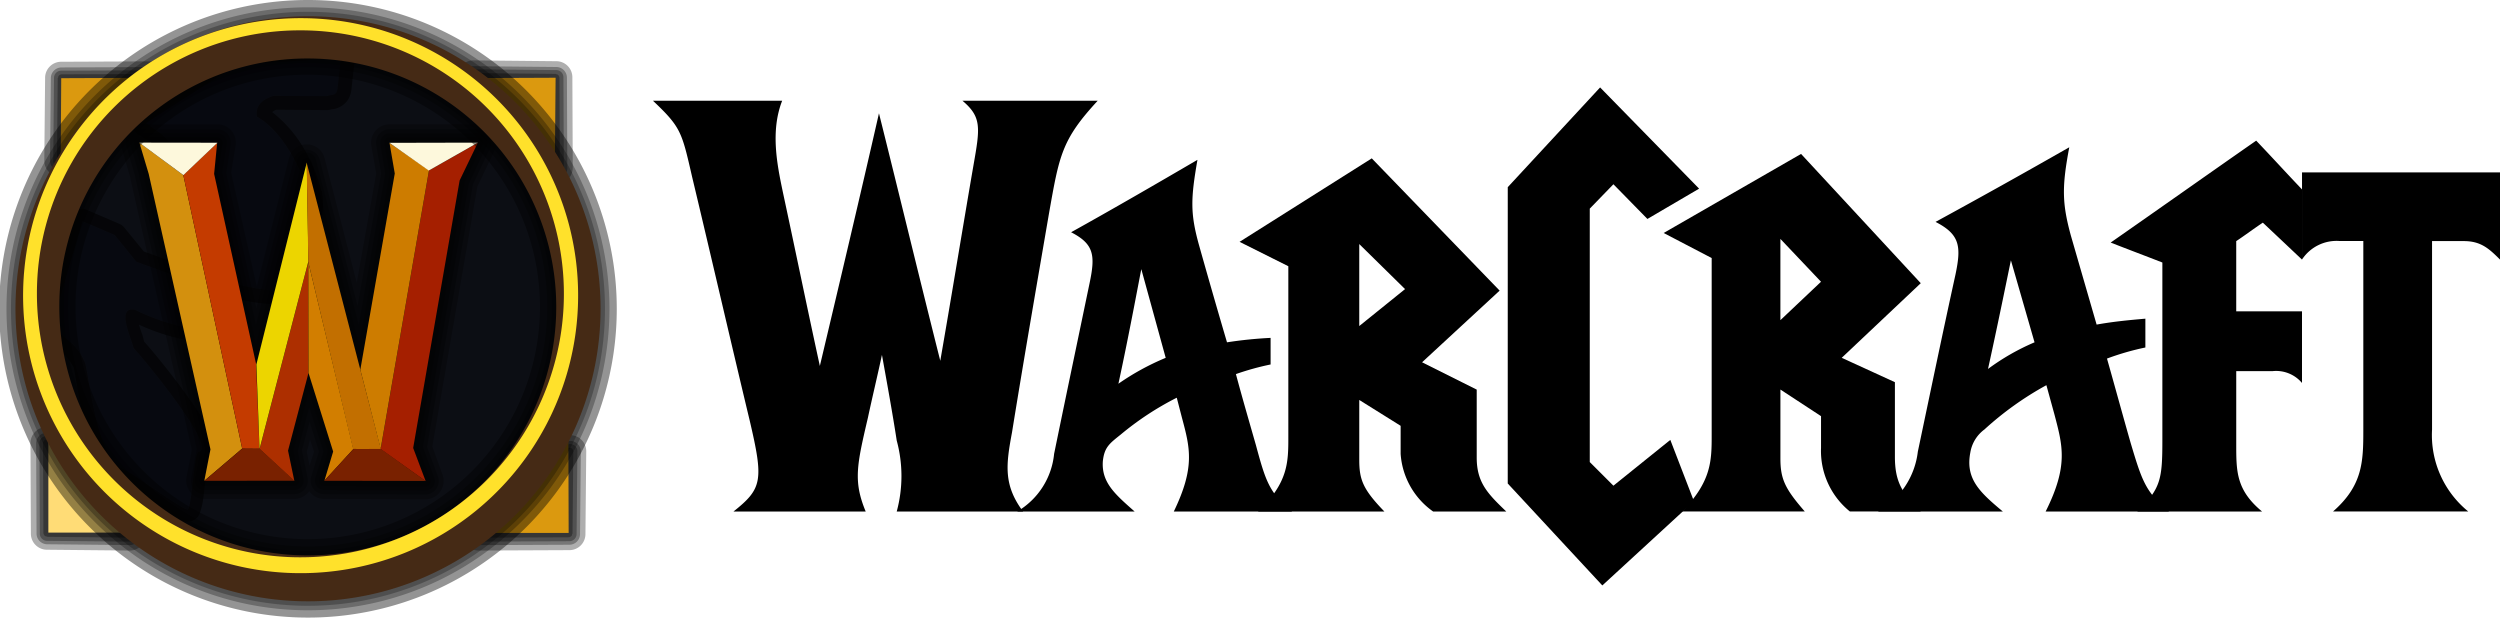 <svg xmlns="http://www.w3.org/2000/svg" xmlns:xlink="http://www.w3.org/1999/xlink" width="237.876" height="58.763" viewBox="0 0 237.876 58.763"><defs><linearGradient id="a" x1="-55.593" y1="10.124" x2="-55.056" y2="9.113" gradientUnits="objectBoundingBox"><stop offset="0" stop-color="#5b779e"/><stop offset="0.399" stop-color="#2d3b50"/><stop offset="1" stop-color="#0c0e14"/></linearGradient><linearGradient id="b" x1="-131.301" y1="22.917" x2="-130.923" y2="22.208" gradientUnits="objectBoundingBox"><stop offset="0" stop-opacity="0"/><stop offset="1" stop-opacity="0.62"/></linearGradient><radialGradient id="c" cx="0.331" cy="0.176" r="1.602" gradientTransform="matrix(1.169, -0.199, -0.124, -0.51, 32.667, 12.738)" gradientUnits="objectBoundingBox"><stop offset="0" stop-color="#e6f1fd"/><stop offset="0" stop-color="#bdd9f9"/><stop offset="0.065" stop-color="#bdd9f9"/><stop offset="1" stop-color="#1c3556" stop-opacity="0.102"/></radialGradient><linearGradient id="d" x1="-148.372" y1="18.61" x2="-147.634" y2="17.602" xlink:href="#b"/><radialGradient id="e" cx="0.56" cy="-0.159" r="1.291" gradientTransform="matrix(1.631, -0.199, -0.172, -0.51, 125.057, -0.989)" xlink:href="#c"/><linearGradient id="f" x1="-375.919" y1="63.832" x2="-374.859" y2="62.957" gradientUnits="objectBoundingBox"><stop offset="0" stop-color="#fdec97"/><stop offset="0.353" stop-color="#fdec97"/><stop offset="0.513" stop-color="#fdec97"/><stop offset="0.628" stop-color="#db990f"/><stop offset="1" stop-color="#db990f"/></linearGradient><linearGradient id="g" x1="-327.325" y1="47.979" x2="-326.351" y2="48.931" gradientUnits="objectBoundingBox"><stop offset="0" stop-color="#ffdc76"/><stop offset="0.327" stop-color="#e4903b"/><stop offset="0.451" stop-color="#ca4400"/><stop offset="0.58" stop-color="#fdec97"/><stop offset="0.704" stop-color="#db990f"/><stop offset="1" stop-color="#db990f"/></linearGradient><linearGradient id="h" x1="-347.286" y1="48.91" x2="-347.974" y2="49.606" xlink:href="#g"/><linearGradient id="i" x1="-319.446" y1="62.945" x2="-318.585" y2="63.875" gradientUnits="objectBoundingBox"><stop offset="0" stop-color="#ca4400"/><stop offset="0.353" stop-color="#ca4400"/><stop offset="0.513" stop-color="#fdec97"/><stop offset="0.628" stop-color="#db990f"/><stop offset="1" stop-color="#db990f"/></linearGradient><linearGradient id="j" x1="-282.001" y1="15.196" x2="-281.314" y2="14.263" gradientUnits="objectBoundingBox"><stop offset="0" stop-color="#da940f"/><stop offset="0.235" stop-color="#efd11a"/><stop offset="0.75" stop-color="#efd11a"/><stop offset="0.908" stop-color="#efd11a"/><stop offset="1" stop-color="#d3900e"/></linearGradient><linearGradient id="k" x1="-380.588" y1="16.806" x2="-379.766" y2="15.834" gradientUnits="objectBoundingBox"><stop offset="0" stop-color="#c63000"/><stop offset="0.491" stop-color="#db9000"/><stop offset="0.8" stop-color="#db9000"/><stop offset="1" stop-color="#c43b00"/></linearGradient><linearGradient id="l" x1="-592.627" y1="22.311" x2="-593.568" y2="21.438" gradientUnits="objectBoundingBox"><stop offset="0" stop-color="#ad2f00"/><stop offset="1" stop-color="#cb7500"/></linearGradient><linearGradient id="m" x1="-556.13" y1="17.701" x2="-557.39" y2="16.999" gradientUnits="objectBoundingBox"><stop offset="0" stop-color="#ecd500"/><stop offset="0.869" stop-color="#ecd500"/><stop offset="1" stop-color="#ffef57"/></linearGradient><linearGradient id="n" x1="-370.581" y1="158.193" x2="-370.375" y2="157.128" gradientUnits="objectBoundingBox"><stop offset="0" stop-color="#ffd511"/><stop offset="1" stop-color="#fdf8dc"/></linearGradient><linearGradient id="o" x1="-390.449" y1="17.723" x2="-389.429" y2="16.81" gradientUnits="objectBoundingBox"><stop offset="0" stop-color="#bd3300"/><stop offset="0.188" stop-color="#bd3300"/><stop offset="0.411" stop-color="#cb8500"/><stop offset="1" stop-color="#c26f00"/></linearGradient><linearGradient id="p" x1="-644.499" y1="22.303" x2="-643.378" y2="21.508" gradientUnits="objectBoundingBox"><stop offset="0" stop-color="#ffd303"/><stop offset="0.902" stop-color="#ffd303"/><stop offset="1" stop-color="#d27e00"/></linearGradient><linearGradient id="q" x1="-297.694" y1="15.216" x2="-298.278" y2="14.204" gradientUnits="objectBoundingBox"><stop offset="0" stop-color="#a51f00"/><stop offset="0.288" stop-color="#c67200"/><stop offset="0.644" stop-color="#c67200"/><stop offset="1" stop-color="#c25500"/></linearGradient><linearGradient id="r" x1="-421.297" y1="16.804" x2="-422.127" y2="15.815" gradientUnits="objectBoundingBox"><stop offset="0" stop-color="#cd7c00"/><stop offset="0.314" stop-color="#eed700"/><stop offset="1" stop-color="#eed700"/></linearGradient><linearGradient id="s" x1="-327.12" y1="184.37" x2="-326.951" y2="183.308" xlink:href="#n"/><linearGradient id="t" x1="-49.668" y1="8.486" x2="-48.517" y2="8.965" gradientUnits="objectBoundingBox"><stop offset="0" stop-color="#51290e"/><stop offset="0.346" stop-color="#d08e29"/><stop offset="0.417" stop-color="#e1d02d"/><stop offset="0.498" stop-color="#f6e57f"/><stop offset="0.537" stop-color="#f6e57f"/><stop offset="0.605" stop-color="#e1d02d"/><stop offset="0.687" stop-color="#d08e29"/><stop offset="1" stop-color="#452a15"/></linearGradient><linearGradient id="u" x1="-51.484" y1="8.755" x2="-52.112" y2="9.643" gradientUnits="objectBoundingBox"><stop offset="0" stop-color="#ffe12b"/><stop offset="0.136" stop-color="#fff7c7" stop-opacity="0"/><stop offset="0.819" stop-color="#fff7c7" stop-opacity="0"/><stop offset="1" stop-color="#ffe12b"/></linearGradient></defs><g transform="translate(-6351.376 1029.632)"><g transform="translate(6405 -1094)"><path d="M89.84,82.178l8.787-9.491,9.42,9.631-4.92,2.883L99.893,81.9l-2.25,2.32v24.113l2.25,2.249,5.414-4.358,2.248,5.835-8.717,8.014-9-9.7Z" fill-rule="evenodd"/><path d="M104.674,86.536l13.074-7.522,11.389,12.3-7.521,7.1,5.061,2.319v7.1c0,2.391.705,3.515,2.461,5.2H122.39a7.4,7.4,0,0,1-2.742-6.046v-3.022l-3.865-2.531v6.538c0,1.969.42,2.882,2.318,5.062h-11.67c2.812-2.882,2.812-4.851,2.812-7.312v-16.8Zm11.107.563v7.732l3.865-3.655Zm-51.459.28L76.9,79.436,89.067,92.02l-7.381,6.819,5.2,2.6v6.468c0,2.39,1.055,3.444,2.812,5.132H82.74a7.309,7.309,0,0,1-3.093-5.483v-2.672l-3.937-2.46v5.694c0,1.9.352,2.812,2.39,4.921H66.079c2.882-2.742,2.882-4.71,2.882-7.1V89.7Zm11.388.211v7.8l4.358-3.515Z" fill-rule="evenodd"/><path d="M48.293,86.466c3.8-2.109,8.295-4.71,12.021-6.89-.633,3.656-.7,5.062.141,8.085q1.306,4.648,2.671,9.279a39.345,39.345,0,0,1,4.148-.422v2.53a25.332,25.332,0,0,0-3.3.915c.562,2.108,1.195,4.288,1.9,6.748.913,3.375,1.265,4.569,3.444,6.327H58.064c2.039-4.218,1.546-6.046.773-8.928l-.492-1.9A28.146,28.146,0,0,0,53,105.727c-1.055.844-1.547,1.195-1.688,2.531-.141,2.038,1.195,3.163,3.023,4.78H43.159a7.159,7.159,0,0,0,3.515-5.483c1.125-5.483,2.25-10.826,3.375-16.239C50.613,88.645,50.472,87.59,48.293,86.466Zm9,11.951-2.32-8.437c-.07.281-1.125,6.046-2.179,10.9A23.738,23.738,0,0,1,57.292,98.417Zm73.251-12.936q6.4-3.488,12.725-7.1c-.7,3.726-.7,5.273.141,8.366.914,3.163,1.688,5.835,2.461,8.506,1.547-.281,3.021-.422,4.639-.563v2.742a24.864,24.864,0,0,0-3.654,1.055c.7,2.46,1.406,5.061,2.248,8.014,1.055,3.516,1.406,4.71,3.656,6.538h-11.74c2.18-4.358,1.617-6.257.844-9.209l-.773-2.812a30.265,30.265,0,0,0-5.9,4.218,3.407,3.407,0,0,0-1.336,2.18c-.492,2.531.914,3.8,3.092,5.624H125.063a7.545,7.545,0,0,0,3.795-5.694c1.2-5.694,2.32-11.107,3.586-16.872.56-2.672.419-3.8-1.9-4.993Zm9.42,11.459-2.248-7.8c-.07.281-1.125,5.553-2.18,10.334A21.676,21.676,0,0,1,139.963,96.94Zm25.449-16.169h18.84v8.295c-1.055-1.054-1.828-1.758-3.445-1.758h-3.021v17.926a9.364,9.364,0,0,0,3.443,7.8H168.366c2.811-2.461,2.881-4.71,2.881-7.733v-18H169a3.936,3.936,0,0,0-3.586,1.758V80.771Z" fill-rule="evenodd"/><path d="M147.205,87.45c4.639-3.234,9.209-6.467,13.848-9.7,1.477,1.546,2.883,3.093,4.359,4.64v6.678c-1.266-1.195-2.531-2.39-3.727-3.515-.844.562-1.686,1.195-2.531,1.757v6.679h6.258v6.818a3.219,3.219,0,0,0-2.812-1.124h-3.445v6.959c0,2.6,0,4.358,2.461,6.4H149.737c2.248-2.18,2.389-3.093,2.389-6.819V89.347c-1.618-.632-3.306-1.264-4.921-1.9ZM8.5,73.952h12.3c-1.125,2.883-.492,6.046.07,8.717,1.195,5.554,2.32,11.038,3.515,16.52,1.9-8.014,3.8-16.028,5.625-24.042,1.968,7.874,3.866,15.747,5.834,23.551.984-5.625,2.18-12.936,3.163-18.63.633-3.585.773-4.569-1.054-6.116H50.823c-3.444,3.727-3.655,5.2-4.64,10.756-1.195,6.959-2.39,13.849-3.515,20.808-.562,3.023-.843,4.991,1.055,7.522H31.7a12.893,12.893,0,0,0,0-6.749c-.422-2.742-.914-5.413-1.406-8.154-.421,1.968-.914,4.007-1.335,5.976-1.054,4.5-1.406,6.046-.211,8.928H16.167c2.742-2.18,2.882-2.952,1.546-8.646-1.687-7.03-3.8-16.169-5.483-23.2-.984-4.289-1.055-4.711-3.726-7.242Z" fill-rule="evenodd"/></g><g transform="translate(6351.095 -1029.663)"><g transform="translate(3.986 3.895)"><path d="M24.191-24.921C24.2-10.884,13.132.5-.521.5S-25.246-10.87-25.25-24.906v-.016c0-14.038,11.06-25.42,24.713-25.424s24.724,11.37,24.729,25.408Z" transform="translate(26.764 50.346)" fill="url(#a)"/><path d="M.483-50.061l-9.9.619a1.306,1.306,0,0,0-.619.193l-8.66,5.567a1.309,1.309,0,0,0-.621,1.091,1.309,1.309,0,0,0,.583,1.112,7.091,7.091,0,0,1,2.591,2.474c.684,1.814,1.461,4.471,2.127,6.766q.438,1.535.928,3.054c.14.423.255.8.386,1.121a2.636,2.636,0,0,0,.542.928A1.577,1.577,0,0,0-12-27.02a5.431,5.431,0,0,0,1.932.966,18.336,18.336,0,0,0,2.4.542,15.866,15.866,0,0,0,2.281.193,2.877,2.877,0,0,0,2.01-.348c.04-.024.079-.049.116-.077a1.328,1.328,0,0,0,.464-.619,3.5,3.5,0,0,0,.193-.426c.108-.3.205-.641.309-1.044a40.73,40.73,0,0,0,1.044-5.915,5.935,5.935,0,0,0,0-2.242c-.01-.041.012-.074,0-.116H-1.3a14.447,14.447,0,0,0-1.585-3.9,12.131,12.131,0,0,0-3.093-3.6,1.114,1.114,0,0,1,.386-.233l4.833.037a1.319,1.319,0,0,0,.426-.077,1.9,1.9,0,0,0,.812-.233,1.953,1.953,0,0,0,.812-.773,2.387,2.387,0,0,0,.271-.889l.309-2.822a1.311,1.311,0,0,0-.35-1.062,1.311,1.311,0,0,0-1.042-.406Z" transform="translate(28.172 50.413)" fill="url(#b)"/><path d="M.307-49,0-46.182c-.087.8-.424.606-1.018.8L-6.113-45.4c-1.5.482-1.666,1.282-1.565,1.965,2.853,1.586,4.634,6.088,4.893,7.425.366,1.289-1.045,8.57-1.546,8.969-.845.526-5.852-.21-7.113-1.237-.678-.761-2.273-7.629-3.711-11.443-.529-1.365-1.95-2.323-3.093-3.093l8.66-5.567Z" transform="translate(28.424 50.665)" fill="url(#c)"/><path d="M-22.447-37.406a1.151,1.151,0,0,0-1,.851l-2.977,10.168a1.148,1.148,0,0,0,.464,1.275A7.183,7.183,0,0,1-23.3-22.56a1.1,1.1,0,0,0,.116.193.778.778,0,0,1,.038.116c.053.23.115.63.193,1.082.157.906.374,2.134.657,3.4a18.442,18.442,0,0,0,1.16,3.711,4.4,4.4,0,0,0,2.474,2.591c-.3-.1-.051.012.116.116s.386.246.657.426c.542.359,1.235.809,1.932,1.275s1.4.961,1.972,1.314c.286.177.546.307.773.426a3,3,0,0,0,.348.155.884.884,0,0,0,.735.077,1.135,1.135,0,0,0,.889-.619,1.725,1.725,0,0,0,.155-.426,5.884,5.884,0,0,0,.193-.773c.09-.563.156-1.257.233-1.932s.155-1.36.233-1.817a3.354,3.354,0,0,1,.077-.348c.085-.073.207-.063.271-.155a1.572,1.572,0,0,0,.271-1,3.585,3.585,0,0,0-.426-1.47,22.984,22.984,0,0,0-2.01-3.209c-1.587-2.235-3.4-4.436-4.214-5.334-.068-.223-.106-.452-.193-.7-.108-.3-.229-.636-.309-.928A19.8,19.8,0,0,0-11.5-24.763a1.133,1.133,0,0,0,.348-.038,7.209,7.209,0,0,0,1.779-.542,3.892,3.892,0,0,0,1-.58,2.06,2.06,0,0,0,.735-1.314,1.151,1.151,0,0,0-.193-.773c-2.2-3.286-5.358-4.126-8.66-5.334l-1.9-2.321a1.148,1.148,0,0,0-.426-.309l-3.054-1.314a1.128,1.128,0,0,0-.579-.116Z" transform="translate(26.474 53.414)" fill="url(#d)"/><path d="M-17.42-32.6c3.489,1.3,6.35,1.965,8.386,5.008-.087.8-1.838,1.34-2.55,1.456a20.329,20.329,0,0,1-5.967-1.878c-1.888-.407-.245,2.923-.144,3.606,1.348,1.467,8.036,9.667,6.2,9.89-.45.056-.645,5.437-1.064,5.511s-5.52-3.635-5.978-3.784c-2.941-.969-3.423-10.143-3.9-10.418-.528-1.365-1.95-2.323-3.093-3.093l2.974-10.159,3.071,1.313L-17.42-32.6Z" transform="translate(26.698 53.639)" fill="url(#e)"/></g><path d="M46.437,14.882,46.4,6.3a1.528,1.528,0,0,0-1.546-1.546L37,4.676a1.534,1.534,0,0,0-1.121,2.591l7.887,8.66a1.532,1.532,0,0,0,2.667-1.044Z" transform="translate(8.342 1.101)" fill="rgba(0,0,0,0.32)"/><path d="M45.817,14.779,45.779,6.2a1.018,1.018,0,0,0-1-1l-7.848-.077a1.024,1.024,0,0,0-.773,1.7l7.887,8.66a1.023,1.023,0,0,0,1.778-.7Z" transform="translate(8.445 1.206)" fill="rgba(0,0,0,0.32)"/><path d="M45.424,14.719l-.038-8.583a.683.683,0,0,0-.7-.7l-7.848-.077a.687.687,0,0,0-.5,1.159l7.887,8.66a.685.685,0,0,0,1.2-.463Z" transform="translate(8.505 1.264)" fill="rgba(0,0,0,0.32)"/><path d="M44.98,14.657l-.038-8.583a.322.322,0,0,0-.038-.116.334.334,0,0,0-.077-.116.374.374,0,0,0-.038-.038.315.315,0,0,0-.155-.038.374.374,0,0,0-.038-.038L36.747,5.65a.318.318,0,0,0-.077.038.33.33,0,0,0-.116.038.25.25,0,0,0-.115.193.322.322,0,0,0,0,.193.346.346,0,0,0,.077.116l7.887,8.66a.334.334,0,0,0,.271.077.329.329,0,0,0,.155-.038.373.373,0,0,0,.038-.038.318.318,0,0,0,.077-.116.349.349,0,0,0,.037-.115Z" transform="translate(8.57 1.332)" fill="rgba(0,0,0,0.33)"/><path d="M37.086,6.042,44.42,6.01l-.071,7.879L37.086,6.042Z" transform="translate(8.727 1.418)" fill="url(#f)"/><path d="M37.422,44.479,46,44.441a1.529,1.529,0,0,0,1.546-1.546l.077-7.848a1.532,1.532,0,0,0-2.591-1.121l-8.66,7.887a1.532,1.532,0,0,0,1.044,2.667Z" transform="translate(8.44 7.936)" fill="rgba(0,0,0,0.32)"/><path d="M37.344,43.861l8.583-.038a1.019,1.019,0,0,0,1-1l.077-7.848a1.023,1.023,0,0,0-1.7-.773l-8.66,7.887a1.022,1.022,0,0,0,.7,1.778Z" transform="translate(8.544 8.04)" fill="rgba(0,0,0,0.32)"/><path d="M37.343,43.467l8.583-.038a.689.689,0,0,0,.7-.7l.077-7.848a.682.682,0,0,0-1.159-.5l-8.66,7.887a.685.685,0,1,0,.464,1.2Z" transform="translate(8.518 8.099)" fill="rgba(0,0,0,0.32)"/><path d="M37.157,43.027l8.583-.038a.33.33,0,0,0,.116-.038.334.334,0,0,0,.116-.077.374.374,0,0,0,.038-.038.318.318,0,0,0,.038-.155.373.373,0,0,0,.038-.038l.077-7.848a.371.371,0,0,0-.038-.077.358.358,0,0,0-.038-.116.25.25,0,0,0-.193-.115.322.322,0,0,0-.193,0,.334.334,0,0,0-.116.077l-8.66,7.887a.431.431,0,0,0-.038.426.373.373,0,0,0,.038.038.309.309,0,0,0,.116.077.322.322,0,0,0,.115.037Z" transform="translate(8.67 8.166)" fill="rgba(0,0,0,0.33)"/><path d="M45.605,33.924l.026,8.776H37.21l8.4-8.776Z" transform="translate(8.757 8.037)" fill="url(#g)"/><path d="M2.625,34.421,2.663,43A1.532,1.532,0,0,0,4.21,44.551l7.848.077a1.532,1.532,0,0,0,1.121-2.591l-7.887-8.66a1.534,1.534,0,0,0-2.667,1.044Z" transform="translate(0.556 7.788)" fill="rgba(0,0,0,0.32)"/><path d="M3.062,34.344,3.1,42.927a1.019,1.019,0,0,0,1.006,1l7.848.077a1.019,1.019,0,0,0,.773-1.7l-7.887-8.66a1.022,1.022,0,0,0-1.779.7Z" transform="translate(0.659 7.891)" fill="rgba(0,0,0,0.32)"/><path d="M3.313,34.258l.038,8.583a.685.685,0,0,0,.7.7l7.848.077a.682.682,0,0,0,.5-1.159l-7.887-8.66a.685.685,0,0,0-1.2.464Z" transform="translate(0.719 7.951)" fill="rgba(0,0,0,0.32)"/><path d="M3.589,34.162l.038,8.583a.33.33,0,0,0,.038.116.346.346,0,0,0,.077.116.281.281,0,0,0,.038.038.318.318,0,0,0,.155.038.281.281,0,0,0,.038.038l7.848.077a.343.343,0,0,0,.077-.038.357.357,0,0,0,.116-.038.25.25,0,0,0,.115-.193.322.322,0,0,0,0-.193.359.359,0,0,0-.077-.116l-7.887-8.66a.328.328,0,0,0-.271-.077.333.333,0,0,0-.155.038.281.281,0,0,0-.038.038.329.329,0,0,0-.077.116.322.322,0,0,0-.037.115Z" transform="translate(0.784 8.019)" fill="rgba(0,0,0,0.33)"/><path d="M11.927,42.651H4V34.013Z" transform="translate(0.882 8.058)" fill="url(#h)"/><path d="M13.894,4.75l-8.583.038A1.532,1.532,0,0,0,3.765,6.335l-.077,7.848A1.532,1.532,0,0,0,6.279,15.3l8.66-7.887A1.53,1.53,0,0,0,13.894,4.75Z" transform="translate(0.808 1.119)" fill="rgba(0,0,0,0.32)"/><path d="M13.79,5.188l-8.583.038a1.019,1.019,0,0,0-1,1l-.077,7.848a1.023,1.023,0,0,0,1.7.773l8.66-7.887a1.022,1.022,0,0,0-.7-1.778Z" transform="translate(0.912 1.223)" fill="rgba(0,0,0,0.32)"/><path d="M13.731,5.438l-8.583.038a.684.684,0,0,0-.7.7L4.376,14.02a.684.684,0,0,0,1.159.5L14.2,6.636a.685.685,0,0,0-.464-1.2Z" transform="translate(0.971 1.282)" fill="rgba(0,0,0,0.32)"/><path d="M13.664,5.719l-8.583.038a.322.322,0,0,0-.116.038.332.332,0,0,0-.116.078.281.281,0,0,0-.038.038.34.34,0,0,0-.038.155.281.281,0,0,0-.038.038l-.077,7.848a.3.3,0,0,0,.038.077.322.322,0,0,0,.038.116.346.346,0,0,0,.077.077.322.322,0,0,0,.116.038.322.322,0,0,0,.193,0,.334.334,0,0,0,.116-.077L13.9,6.3a.327.327,0,0,0,.077-.271.34.34,0,0,0-.038-.155.281.281,0,0,0-.038-.038.5.5,0,0,0-.231-.115Z" transform="translate(1.038 1.349)" fill="rgba(0,0,0,0.33)"/><path d="M4.95,13.888,5,6.053l8.593-.038L4.95,13.888Z" transform="translate(1.107 1.419)" fill="url(#i)"/><g transform="translate(11.778 11.859)"><path d="M11.054,10.594a.5.5,0,0,0-.356.21.488.488,0,0,0-.069.408l.851,2.977,5.876,26.134-.542,2.86a.491.491,0,0,0,.464.579h8.544a.495.495,0,0,0,.464-.619L25.744,40.4l1.47-5.605,1.817,5.685-.812,2.629a.492.492,0,0,0,.464.657l9.626.04a.491.491,0,0,0,.464-.657l-1.121-3.016,4.407-25.323,1.663-3.518a.492.492,0,0,0-.424-.7h-8.39a.492.492,0,0,0-.5.58l.5,2.86-2.9,16.353L27.484,12.914a.492.492,0,0,0-.928,0L22.188,30.272,18.553,14.035l.464-2.86a.492.492,0,0,0-.155-.426.487.487,0,0,0-.348-.155H11.092a.2.2,0,0,0-.038,0Z" transform="translate(-9.329 -9.354)" fill="rgba(0,0,0,0.29)"/><path d="M10.977,10.282A.9.9,0,0,0,10.32,11.4l.85,2.938h-.038L17.008,40.4l-.542,2.784a.9.9,0,0,0,.889,1.044H25.9a.9.9,0,0,0,.889-1.082l-.542-2.629,1.082-4.137,1.353,4.175-.773,2.513a.909.909,0,0,0,.137.792.9.9,0,0,0,.713.369l9.627.04a.9.9,0,0,0,.851-1.2l-1.082-2.938,4.368-25.052,1.663-3.518a.9.9,0,0,0-.812-1.275h-8.39a.9.9,0,0,0-.889,1.043l.464,2.784L32.046,28.491,27.987,12.872a.9.9,0,0,0-1.779,0L22.265,28.491l-3.209-14.5.426-2.667a.9.9,0,0,0-.889-1.043H11.17a.916.916,0,0,0-.193,0Z" transform="translate(-9.406 -9.429)" fill="rgba(0,0,0,0.29)"/><path d="M10.976,9.97a1.284,1.284,0,0,0-.966,1.624l.851,2.9v.077L16.7,40.4l-.542,2.784a1.284,1.284,0,0,0,1.275,1.508h8.544a1.287,1.287,0,0,0,1.275-1.546l-.541-2.63.735-2.707.889,2.822-.735,2.4a1.287,1.287,0,0,0,1.237,1.663l9.626.038a1.287,1.287,0,0,0,1.2-1.7L38.619,40.2l4.368-24.975,1.623-3.44a1.285,1.285,0,0,0-1.159-1.817H35.062a1.283,1.283,0,0,0-1.275,1.508l.464,2.707-2.242,12.6-3.6-13.918a1.285,1.285,0,0,0-2.474,0L22.382,27.019l-2.86-12.873.426-2.707A1.282,1.282,0,0,0,18.67,9.97H11.247A1.24,1.24,0,0,0,10.976,9.97Z" transform="translate(-9.484 -9.504)" fill="rgba(0,0,0,0.29)"/><path d="M11.145,9.595a1.749,1.749,0,0,0-1.508,2.2l.851,2.9v.077l5.838,25.787-.5,2.591a1.748,1.748,0,0,0,1.7,2.087h8.544A1.749,1.749,0,0,0,27.5,44.5a1.749,1.749,0,0,0,1.43.735l9.626.04a1.749,1.749,0,0,0,1.623-2.358l-.966-2.667L43.5,15.51l1.623-3.4a1.75,1.75,0,0,0-1.585-2.514H35.153a1.749,1.749,0,0,0-1.739,2.049l.464,2.629-1.856,10.4L28.967,12.842a1.748,1.748,0,0,0-3.4,0L22.51,25.02,20.075,14.2,20.5,11.6a1.748,1.748,0,0,0-1.739-2.01H11.338a1.674,1.674,0,0,0-.193,0Zm16.43,30,.386,1.16-.426,1.314-.271-1.314Z" transform="translate(-9.575 -9.592)" fill="rgba(0,0,0,0.29)"/><path d="M10.992,11l.88,2.967,5.9,26.231-.58,2.978h8.553l-.59-2.87,1.942-7.365L29.433,40.4,28.6,43.176l9.636.02L37.053,40.05l4.429-25.4L43.2,11l-8.388,0,.486,2.952L32.029,32.612l-5.1-19.678-4.872,19.33-4.1-18.4L18.425,11Z" transform="translate(-9.238 -9.259)" fill="rgba(0,0,0,0.29)"/></g><g transform="translate(13.532 13.601)"><path d="M11,11l4.18,3.088,5.6,26.023-3.6,3.064.585-2.986L11.889,13.977Z" transform="translate(-10.99 -11)" fill="url(#j)"/><path d="M19.6,34.531,16,37.6l8.568-.01-3.306-3.035-1.663-.02Z" transform="translate(-9.805 -5.42)" fill="#792100"/><path d="M17.6,11.023l-3.219,3.068,5.6,26.013,1.648.015-.332-8.093L17.311,13.971l.289-2.948Z" transform="translate(-10.188 -10.995)" fill="url(#k)"/><path d="M23.55,41l-3.3-3.04,4.624-17.769.02,10.564-1.942,7.374L23.55,41Z" transform="translate(-8.796 -8.821)" fill="url(#l)"/><path d="M24.794,12.531l.155,9.395L20.3,39.782,20,31.745Z" transform="translate(-8.856 -10.637)" fill="url(#m)"/><path d="M10.992,11l4.2,3.093,3.238-3.083Z" transform="translate(-10.992 -11)" fill="url(#n)"/><path d="M23.867,12.547l.155,9.443,4.257,17.791,2.655.014L23.867,12.547Z" transform="translate(-7.939 -10.633)" fill="url(#o)"/><path d="M23.992,20.188l.02,10.544,2.346,7.486-.831,2.766,2.748-3L23.992,20.188Z" transform="translate(-7.909 -8.821)" fill="url(#p)"/><path d="M30.6,34.559l-2.609.01-2.776,3.02,9.641.017L30.6,34.559Z" transform="translate(-7.619 -5.414)" fill="#792100"/><path d="M37.072,14.6,38.8,11.017l-4.642,2.625-4.6,26.507L33.839,43.2l-1.186-3.15L37.072,14.6Z" transform="translate(-6.59 -10.996)" fill="url(#q)"/><path d="M31.271,13.933l-.5-2.91,3.757,2.6-4.6,26.5L27.994,32.6Z" transform="translate(-6.96 -10.995)" fill="url(#r)"/><path d="M30.235,11.019l3.739,2.638L38.654,11Z" transform="translate(-6.429 -10.999)" fill="url(#s)"/></g><g transform="translate(0.281 0.031)"><path d="M29.409.938A28.26,28.26,0,1,0,57.63,29.2,28.25,28.25,0,0,0,29.409.938Zm-.116,4.871A23.215,23.215,0,1,1,6.135,29a23.139,23.139,0,0,1,23.158-23.2Z" transform="translate(-0.066 0.184)" fill="rgba(0,0,0,0.26)"/><path d="M29.491.594A28.686,28.686,0,1,0,58.137,29.28,28.679,28.679,0,0,0,29.491.594Zm-.116,5.722A22.79,22.79,0,1,1,6.642,29.086,22.71,22.71,0,0,1,29.374,6.316Z" transform="translate(-0.147 0.102)" fill="rgba(0,0,0,0.28)"/><path d="M29.624.031A29.382,29.382,0,1,0,58.967,29.413,29.387,29.387,0,0,0,29.624.031Zm-.116,7.113A22.094,22.094,0,1,1,7.472,29.22,22,22,0,0,1,29.508,7.144Z" transform="translate(-0.281 -0.031)" fill="rgba(0,0,0,0.42)"/><path d="M29.328,1.281a27.835,27.835,0,1,0,27.8,27.835,27.815,27.815,0,0,0-27.8-27.835ZM29.212,5.3A23.641,23.641,0,1,1,5.63,28.923,23.575,23.575,0,0,1,29.212,5.3Z" transform="translate(0.015 0.265)" fill="url(#t)"/><path d="M28.486,1.428A26.405,26.405,0,1,0,54.853,27.833,26.366,26.366,0,0,0,28.486,1.428ZM28.37,2.587A25.071,25.071,0,1,1,3.358,27.639,25.025,25.025,0,0,1,28.37,2.587Z" transform="translate(0.155 0.3)" fill="url(#u)"/></g></g></g></svg>